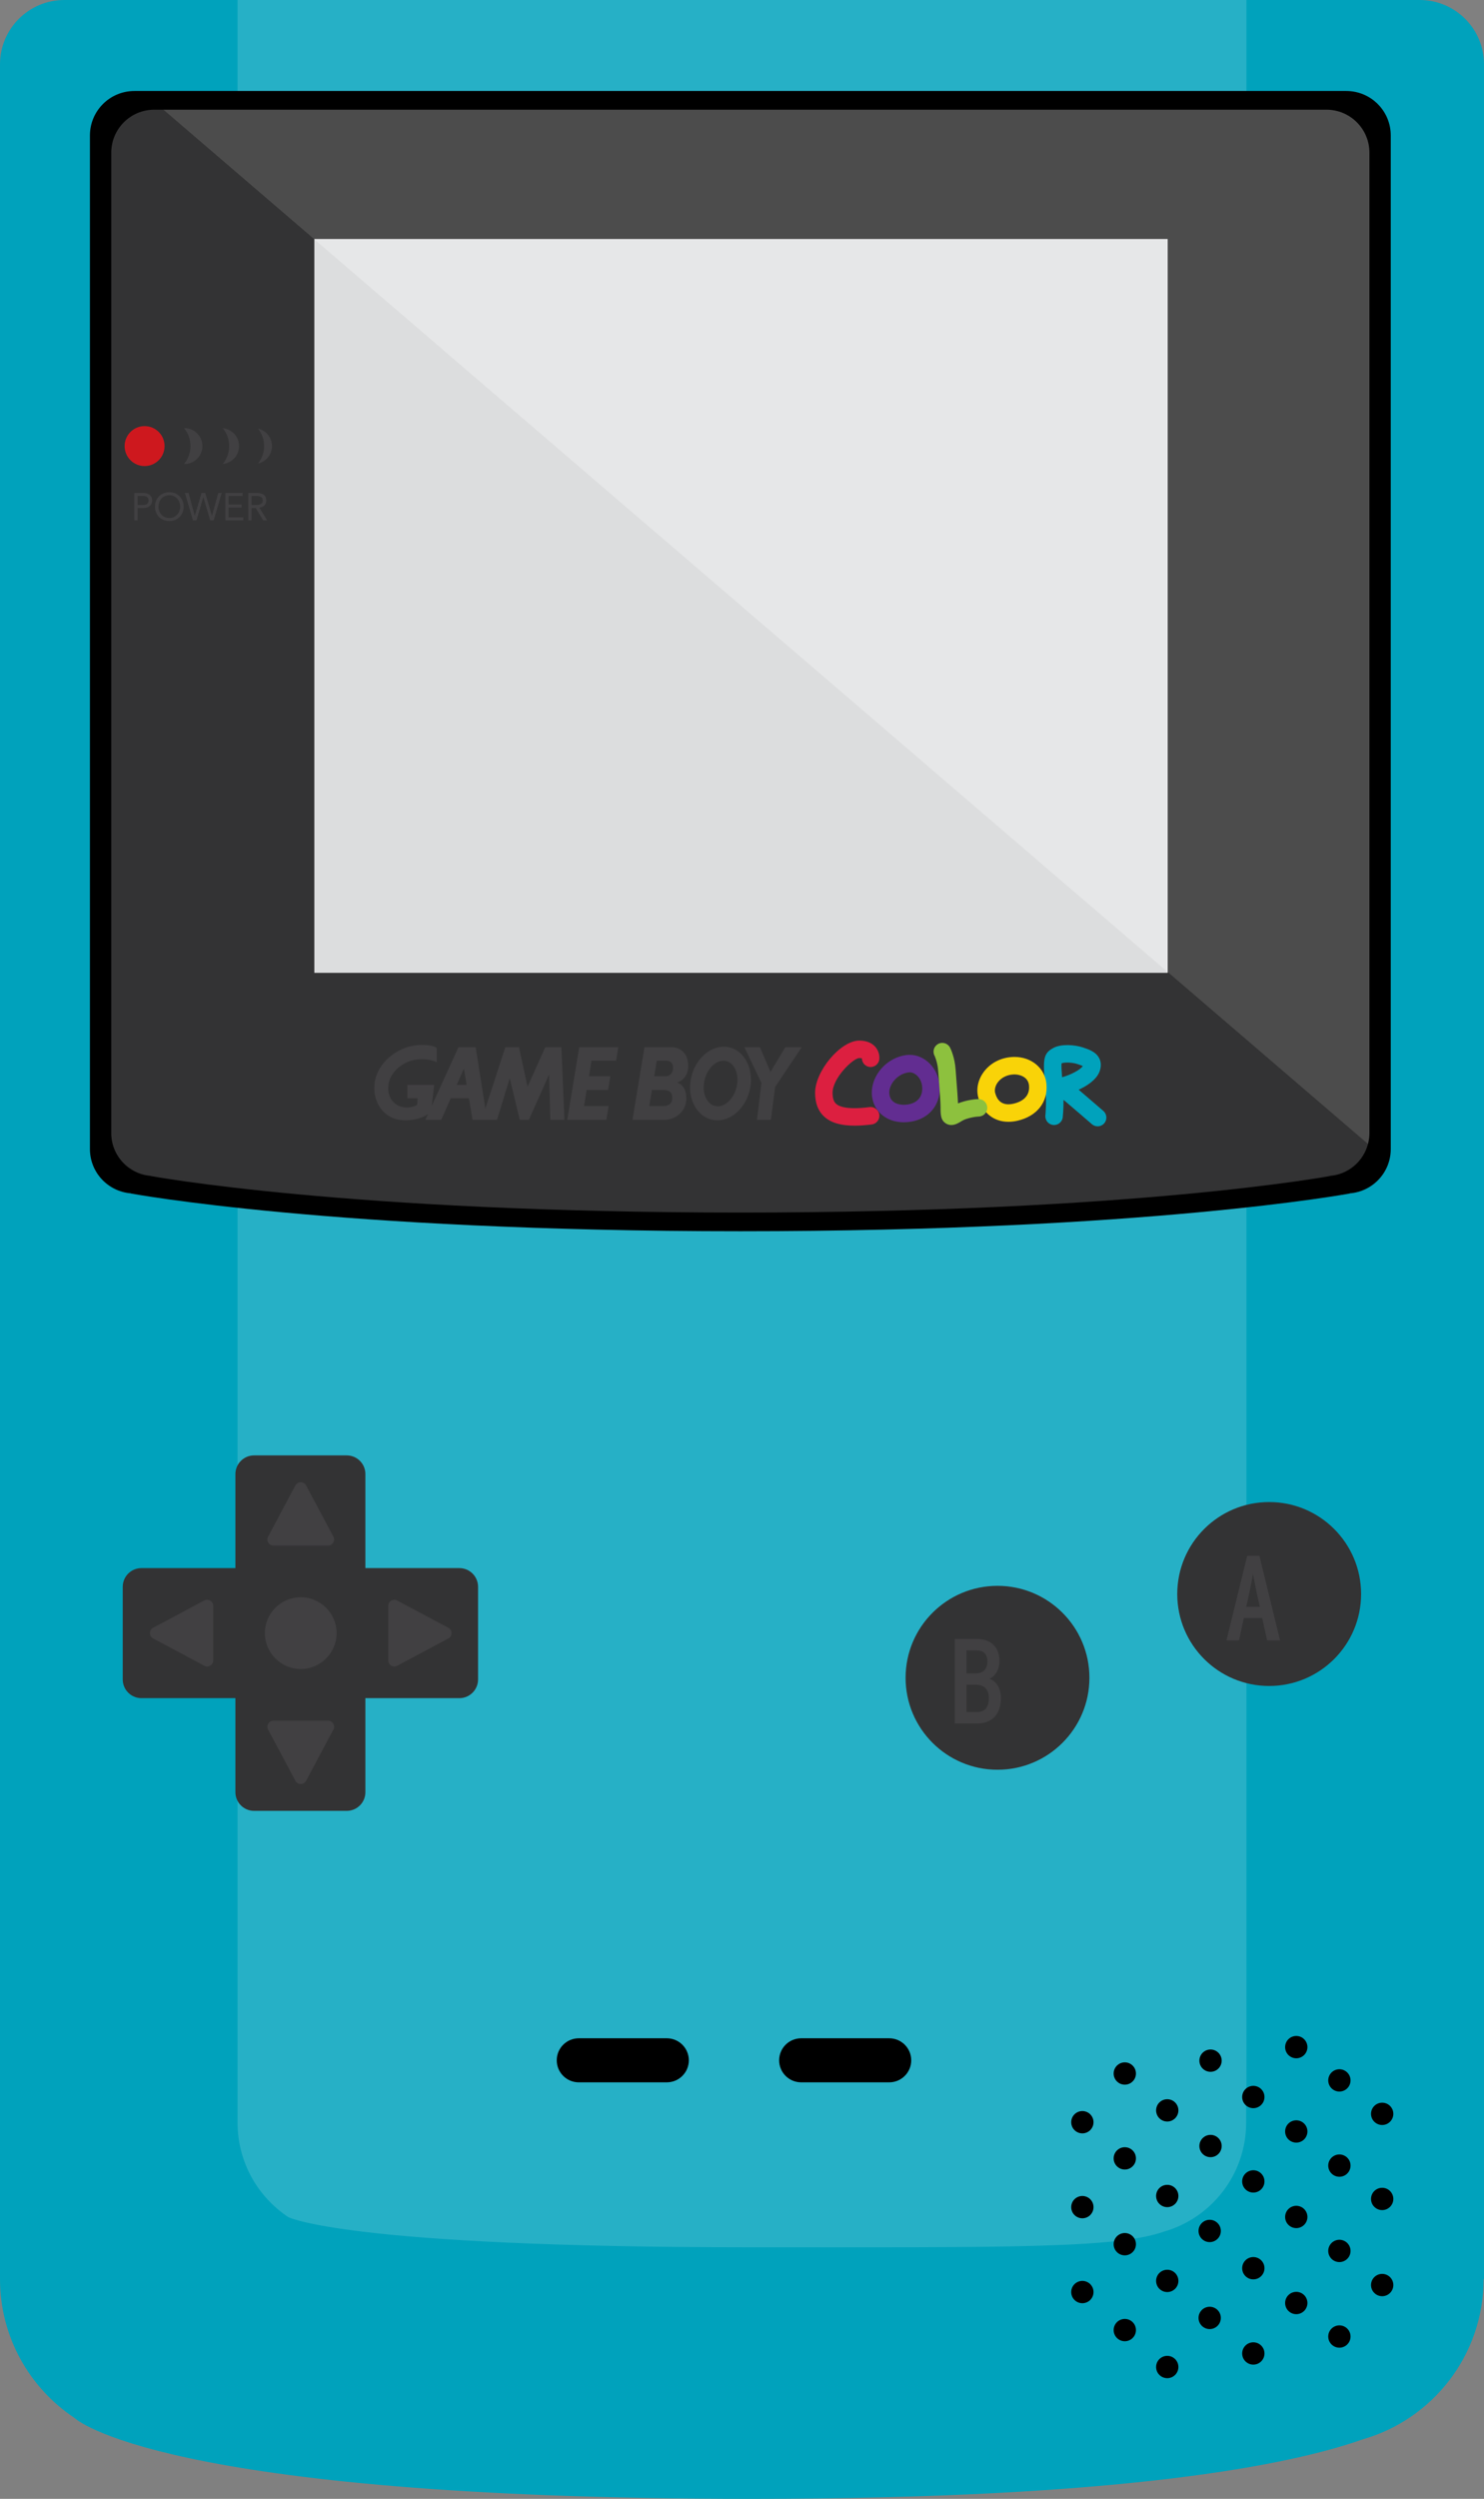 <?xml version="1.0" encoding="utf-8"?>
<!-- Generator: Adobe Illustrator 15.1.0, SVG Export Plug-In . SVG Version: 6.00 Build 0)  -->
<!DOCTYPE svg PUBLIC "-//W3C//DTD SVG 1.0//EN" "http://www.w3.org/TR/2001/REC-SVG-20010904/DTD/svg10.dtd">
<svg version="1.0" id="Layer_1" xmlns="http://www.w3.org/2000/svg" xmlns:xlink="http://www.w3.org/1999/xlink" x="0px" y="0px"
	 width="216.225px" height="363.927px" viewBox="0 0 216.225 363.927" enable-background="new 0 0 216.225 363.927"
	 xml:space="preserve">
<rect x="0" y="0" width="216.225" height="363.927" fill="#808080" stroke="none"/>
<g>
	<path fill="#00A2BC" d="M216.225,9.372c0-5.176-4.196-9.372-9.373-9.372H9.372C4.196,0,0,4.196,0,9.372v322.547l0,0l0,0
		c0,8.45,4.32,15.888,10.868,20.236l-0.001,0.002c0,0,12.142,11.771,98.648,11.771c54.448,0,78.611-4.979,89.045-8.667
		c10.163-2.899,17.606-12.249,17.606-23.342l0,0h0.058V9.372z"/>
	<path opacity="0.15" fill="#FFFFFF" d="M181.612,0h-147v309.135l0,0v0.001c0,5.744,2.937,10.801,7.389,13.758L42,322.894
		c0,0,8.255,4.395,67.066,4.395c37.016,0,53.443,0.223,60.536-2.285c6.909-1.972,11.97-8.327,11.97-15.868v-3.607h0.04V0z"/>
	<circle fill="#333334" cx="145.341" cy="244.351" r="13.392"/>
	<circle fill="#333334" cx="184.924" cy="232.15" r="13.393"/>
	<path fill="#333334" d="M66.93,228.376H53.24v-13.69c0-1.505-1.22-2.725-2.725-2.725H37.023c-1.504,0-2.724,1.22-2.724,2.725v13.69
		h-13.69c-1.505,0-2.725,1.219-2.725,2.725v13.491c0,1.505,1.22,2.725,2.725,2.725h13.69v13.689c0,1.506,1.22,2.726,2.724,2.726
		h13.492c1.505,0,2.725-1.22,2.725-2.726v-13.689h13.69c1.505,0,2.725-1.22,2.725-2.725v-13.491
		C69.655,229.595,68.435,228.376,66.93,228.376z"/>
	<path d="M97.157,296.853H84.327c-1.771,0-3.207,1.436-3.207,3.208c0,1.771,1.436,3.207,3.207,3.207h12.831
		c1.771,0,3.208-1.437,3.208-3.207C100.365,298.289,98.929,296.853,97.157,296.853z"/>
	<path d="M129.563,296.853h-12.83c-1.771,0-3.208,1.436-3.208,3.208c0,1.771,1.437,3.207,3.208,3.207h12.83
		c1.771,0,3.208-1.437,3.208-3.207C132.771,298.289,131.335,296.853,129.563,296.853z"/>
	<circle fill="#414042" cx="43.819" cy="237.846" r="5.225"/>
	<path fill="#414042" d="M48.627,251.792l-0.002-0.003c0.034-0.094,0.056-0.195,0.056-0.301c0-0.493-0.4-0.894-0.893-0.894h-7.937
		c-0.493,0-0.893,0.4-0.893,0.894c0,0.119,0.024,0.232,0.067,0.336l0,0.002l0.001,0.003c0.023,0.056,0.052,0.108,0.085,0.158
		l3.885,7.285c0.135,0.322,0.453,0.549,0.824,0.549c0.35,0,0.648-0.202,0.795-0.495h0l3.9-7.323
		c0.043-0.061,0.078-0.126,0.104-0.196L48.627,251.792z"/>
	<path fill="#414042" d="M39.011,223.901l0.002,0.003c-0.034,0.095-0.056,0.195-0.056,0.302c0,0.492,0.399,0.893,0.893,0.893h7.937
		c0.493,0,0.893-0.4,0.893-0.893c0-0.12-0.024-0.233-0.067-0.337v-0.002l-0.001-0.002c-0.023-0.056-0.052-0.109-0.085-0.159
		l-3.885-7.284c-0.135-0.322-0.453-0.55-0.824-0.55c-0.349,0-0.648,0.203-0.795,0.495h-0.001l-3.899,7.323
		c-0.043,0.061-0.078,0.126-0.104,0.196L39.011,223.901z"/>
	<path fill="#414042" d="M57.765,233.039l-0.003,0.002c-0.095-0.034-0.195-0.056-0.302-0.056c-0.493,0-0.893,0.4-0.893,0.893v7.938
		c0,0.493,0.4,0.893,0.893,0.893c0.12,0,0.233-0.024,0.337-0.067l0,0.001l0.003-0.002c0.056-0.023,0.109-0.051,0.159-0.084
		l7.285-3.886c0.322-0.135,0.549-0.452,0.549-0.823c0-0.35-0.202-0.648-0.495-0.796l0,0l-7.323-3.899
		c-0.061-0.044-0.126-0.078-0.196-0.104L57.765,233.039z"/>
	<path fill="#414042" d="M29.874,242.655l0.003-0.003c0.094,0.034,0.195,0.056,0.301,0.056c0.493,0,0.893-0.399,0.893-0.893v-7.938
		c0-0.492-0.4-0.893-0.893-0.893c-0.12,0-0.233,0.024-0.337,0.067l-0.001-0.001l-0.003,0.001c-0.056,0.023-0.109,0.052-0.159,0.085
		l-7.285,3.885c-0.322,0.135-0.548,0.454-0.548,0.824c0,0.35,0.202,0.648,0.494,0.795v0.001l7.324,3.9
		c0.06,0.042,0.126,0.077,0.196,0.104L29.874,242.655z"/>
	<g>
		<path fill="#414042" d="M142.388,251.008h-3.274v-12.321h3.098c1.954,0,3.415,0.968,3.415,3.257c0,1.003-0.457,2.094-1.443,2.552
			c1.039,0.37,1.654,1.461,1.654,2.799C145.837,249.758,144.429,251.008,142.388,251.008z M142.264,240.359h-1.443v3.345h1.408
			c0.916,0,1.637-0.528,1.637-1.707C143.865,240.782,143.196,240.359,142.264,240.359z M142.193,245.358h-1.373v3.978h1.55
			c1.038,0,1.707-0.562,1.707-2.041C144.077,245.921,143.268,245.358,142.193,245.358z"/>
	</g>
	<g>
		<path fill="#414042" d="M184.629,238.905l-0.722-3.256h-2.676l-0.704,3.256h-1.83l3.027-12.32h1.778l3.01,12.32H184.629z
			 M183.098,231.935c-0.176-0.81-0.44-2.235-0.528-2.693c-0.088,0.458-0.352,1.866-0.527,2.693l-0.458,2.076h1.972L183.098,231.935z
			"/>
	</g>
	<path d="M196.163,13.253H19.58c-3.577,0-6.477,2.899-6.477,6.477v147.615c0,3.41,2.637,6.198,5.981,6.452v0.024
		c0,0,29.429,5.494,88.787,5.494s88.788-5.494,88.788-5.494v-0.024c3.344-0.254,5.98-3.042,5.98-6.452V19.73
		C202.64,16.152,199.74,13.253,196.163,13.253z"/>
	<path fill="#333334" d="M23.796,15.976h-1.321c-3.459,0-6.265,2.805-6.265,6.265v142.775c0,3.298,2.551,5.994,5.785,6.24v0.024
		c0,0,28.465,5.312,85.876,5.312c57.412,0,85.875-5.312,85.875-5.312v-0.024c2.69-0.204,4.903-2.107,5.572-4.639L23.796,15.976z"/>
	<rect x="45.802" y="34.809" fill="#DCDDDE" width="124.335" height="106.876"/>
	<g>
		<path fill="#414042" d="M19.58,71.789h1.185c0.184,0,0.36,0.018,0.527,0.054s0.316,0.096,0.446,0.18s0.233,0.197,0.311,0.338
			s0.115,0.315,0.115,0.522c0,0.218-0.042,0.399-0.124,0.542c-0.083,0.143-0.189,0.256-0.319,0.339
			c-0.129,0.083-0.271,0.141-0.426,0.175c-0.154,0.034-0.301,0.051-0.44,0.051h-0.801v1.793H19.58V71.789z M20.054,73.549h0.801
			c0.237,0,0.43-0.053,0.578-0.161c0.148-0.107,0.223-0.273,0.223-0.499s-0.075-0.393-0.223-0.5s-0.341-0.161-0.578-0.161h-0.801
			V73.549z"/>
		<path fill="#414042" d="M24.668,75.884c-0.305,0-0.583-0.053-0.837-0.158c-0.254-0.105-0.474-0.251-0.66-0.437
			c-0.186-0.187-0.331-0.408-0.435-0.666c-0.104-0.257-0.155-0.537-0.155-0.837s0.051-0.581,0.155-0.838s0.249-0.479,0.435-0.666
			s0.406-0.332,0.66-0.438c0.254-0.105,0.533-0.158,0.837-0.158s0.584,0.053,0.838,0.158c0.254,0.105,0.474,0.251,0.66,0.438
			c0.186,0.186,0.331,0.408,0.434,0.666c0.104,0.257,0.155,0.537,0.155,0.838s-0.052,0.58-0.155,0.837
			c-0.103,0.258-0.248,0.479-0.434,0.666c-0.187,0.186-0.406,0.332-0.66,0.437C25.252,75.832,24.973,75.884,24.668,75.884z
			 M24.668,75.444c0.233,0,0.447-0.043,0.64-0.13c0.194-0.086,0.361-0.205,0.5-0.355c0.139-0.151,0.247-0.326,0.324-0.528
			c0.077-0.201,0.115-0.416,0.115-0.646s-0.038-0.445-0.115-0.646s-0.186-0.377-0.324-0.528c-0.139-0.15-0.306-0.269-0.5-0.355
			c-0.193-0.086-0.407-0.13-0.64-0.13s-0.446,0.043-0.64,0.13s-0.36,0.205-0.499,0.355c-0.139,0.15-0.247,0.327-0.324,0.528
			s-0.116,0.417-0.116,0.646s0.039,0.444,0.116,0.646c0.077,0.202,0.185,0.377,0.324,0.528c0.139,0.15,0.305,0.269,0.499,0.355
			S24.435,75.444,24.668,75.444z"/>
		<path fill="#414042" d="M26.941,71.789h0.524l0.909,3.317h0.011l0.981-3.317h0.53l0.976,3.317h0.011l0.925-3.317h0.497
			l-1.173,3.994H30.62l-0.987-3.384h-0.011l-0.993,3.384h-0.519L26.941,71.789z"/>
		<path fill="#414042" d="M32.836,71.789h2.511v0.44h-2.037v1.252h1.901v0.44h-1.901v1.422h2.138v0.439h-2.612V71.789z"/>
		<path fill="#414042" d="M36.182,71.789h1.021c0.192,0,0.382,0.011,0.572,0.034s0.361,0.072,0.511,0.147
			c0.15,0.075,0.272,0.185,0.367,0.33c0.094,0.145,0.141,0.341,0.141,0.59c0,0.293-0.088,0.53-0.265,0.71
			c-0.177,0.181-0.421,0.295-0.733,0.344l1.134,1.839h-0.581l-1.083-1.793h-0.609v1.793h-0.474V71.789z M36.655,73.549h0.423
			c0.131,0,0.268-0.003,0.409-0.011c0.141-0.008,0.271-0.032,0.389-0.074c0.119-0.042,0.216-0.106,0.293-0.194
			s0.116-0.215,0.116-0.381c0-0.143-0.028-0.258-0.084-0.344c-0.056-0.086-0.131-0.153-0.223-0.2
			c-0.092-0.047-0.195-0.078-0.31-0.093c-0.114-0.016-0.23-0.023-0.347-0.023h-0.666V73.549z"/>
	</g>
	<circle fill="#CE181E" cx="21.068" cy="64.967" r="2.91"/>
	<path fill="#414042" d="M37.592,62.421c0.559,0.698,0.894,1.582,0.894,2.546c0,0.963-0.335,1.848-0.894,2.546
		c1.165-0.263,2.035-1.302,2.035-2.546C39.626,63.723,38.756,62.684,37.592,62.421z"/>
	<path fill="#414042" d="M32.458,62.366c0.584,0.707,0.935,1.612,0.935,2.601c0,0.988-0.351,1.894-0.935,2.6
		c1.331-0.121,2.374-1.238,2.374-2.6S33.789,62.487,32.458,62.366z"/>
	<path fill="#414042" d="M26.879,62.354c-0.022,0-0.044,0.002-0.067,0.003c0.589,0.708,0.943,1.617,0.943,2.609
		s-0.354,1.901-0.943,2.609c0.023,0,0.044,0.003,0.067,0.003c1.442,0,2.612-1.169,2.612-2.612S28.322,62.354,26.879,62.354z"/>
	<g>
		<polygon fill="#414042" points="82.649,163.086 88.347,163.086 88.677,161.086 85.093,161.086 85.482,158.739 88.599,158.739 
			88.928,156.743 85.813,156.743 86.19,154.469 89.77,154.469 90.086,152.52 84.393,152.52 		"/>
		<path fill="#414042" d="M79.443,152.52l-2.577,5.746l-1.244-5.746h-2l-2.901,8.92l-1.407-8.92H66.8l-3.896,8.54l0.358-3.052
			h-3.907v1.949h1.497l-0.068,0.939c0,0-0.51,0.414-1.6,0.395c-1.388-0.025-2.738-1.089-2.616-3.078
			c0.128-2.077,2.308-3.924,4.745-3.949c1.574-0.016,2.333,0.436,2.333,0.436v-2c0,0-0.154-0.517-2.206-0.517
			c-3.427,0-6.896,2.729-6.898,6.235c-0.002,2.744,1.847,4.873,4.787,4.736c1.619-0.075,2.548-0.547,3.035-0.912l-0.385,0.844h2.309
			l1.387-3.129h2.651l0.527,3.129h1.333h0.795h1.436l1.855-6.069l1.453,6.069h1.333l2.945-6.583l0.184,6.583h2.051l-0.436-10.566
			H79.443z M66.539,158.008l1.057-2.385l0.401,2.385H66.539z"/>
		<path fill="#414042" d="M106.337,152.557c-2.336-0.601-4.833,1.26-5.58,4.158c-0.745,2.897,0.544,5.732,2.88,6.334
			c2.334,0.601,4.833-1.261,5.578-4.158C109.961,155.994,108.672,153.159,106.337,152.557z M107.296,158.397
			c-0.464,1.802-1.874,2.997-3.149,2.668s-1.934-2.055-1.471-3.857c0.465-1.803,1.875-2.997,3.15-2.668
			C107.101,154.869,107.76,156.596,107.296,158.397z"/>
		<polygon fill="#414042" points="114.424,152.52 112.271,156.11 110.731,152.52 108.474,152.52 110.947,157.718 110.295,163.086 
			112.321,163.086 112.937,158.316 116.809,152.52 		"/>
		<path fill="#414042" d="M100.276,155.255c0-1.983-1.265-2.735-2.428-2.735h-3.949l-1.744,10.566h4.633
			c1.539,0,3.214-1.112,3.214-3.13c0-2.017-1.351-2.29-1.351-2.29S100.276,157.238,100.276,155.255z M96.959,154.469
			c0.717,0,1.129,0.342,1.111,1.025c-0.018,0.77-0.411,1.249-1.128,1.249h-1.623l0.377-2.274H96.959z M94.988,158.739h1.664
			c0.991,0.039,1.299,0.415,1.299,1.167c0,0.701-0.352,1.181-1.441,1.181h-1.911L94.988,158.739z"/>
	</g>
	<g>
		<path fill="#00A2BC" d="M159.927,164.036c-0.296,0-0.592-0.102-0.832-0.311c-0.03-0.025-3.002-2.597-3.889-3.339
			c-0.085-0.07-0.168-0.136-0.248-0.195c0.009,1.446-0.104,2.464-0.111,2.525c-0.078,0.698-0.711,1.201-1.408,1.121
			c-0.698-0.079-1.2-0.709-1.122-1.407l0,0c0.002-0.02,0.213-1.952-0.002-4.194c-0.361-3.771-0.393-4.792,1.146-5.602l0.041-0.022
			c1.124-0.595,3.057-0.473,4.304-0.056c0.854,0.285,1.917,0.64,2.385,1.623c0.185,0.388,0.338,1.03,0.017,1.88
			c-0.438,1.164-1.755,2.058-3.043,2.646c1.129,0.957,3.487,2.999,3.598,3.094c0.531,0.461,0.59,1.265,0.129,1.797
			C160.639,163.887,160.284,164.036,159.927,164.036z M154.668,154.876c-0.035,0.396,0.019,1.253,0.081,2.009
			c1.208-0.31,2.684-1.096,3.022-1.625c-0.23-0.108-0.592-0.229-0.772-0.289c-0.905-0.302-2.037-0.251-2.307-0.109L154.668,154.876z
			"/>
		<path fill="#DC1F40" d="M124.515,163.94c-1.987,0-3.401-0.414-4.363-1.262c-0.922-0.812-1.388-1.995-1.388-3.517
			c0-3.201,3.73-7.611,6.438-7.611c1.255,0,1.954,0.487,2.32,0.896c0.679,0.759,0.617,1.649,0.599,1.82
			c-0.077,0.699-0.707,1.204-1.407,1.125c-0.646-0.073-1.125-0.617-1.132-1.252c-0.069-0.02-0.193-0.042-0.38-0.042
			c-0.876,0-3.893,2.875-3.893,5.065c0,1.024,0.3,1.406,0.524,1.605c0.493,0.434,1.737,0.868,4.863,0.471
			c0.694-0.089,1.335,0.404,1.424,1.102c0.089,0.698-0.404,1.336-1.103,1.424C126.098,163.881,125.266,163.94,124.515,163.94z"/>
		<path fill="#622D91" d="M131.684,163.447c-2.449,0-4.305-1.491-4.617-3.711c-0.179-1.268,0.219-2.649,1.092-3.793
			c0.961-1.259,2.387-2.093,3.912-2.289c0.155-0.02,0.312-0.029,0.47-0.029c2.207,0,4.12,1.918,4.355,4.368
			c0.265,2.763-1.414,4.921-4.177,5.369C132.371,163.418,132.022,163.447,131.684,163.447z M132.54,156.171
			c-0.05,0-0.099,0.002-0.146,0.009c-0.854,0.108-1.66,0.585-2.211,1.307c-0.462,0.605-0.679,1.295-0.595,1.893
			c0.193,1.371,1.53,1.52,2.096,1.52c0.203,0,0.414-0.018,0.627-0.053c1.418-0.229,2.184-1.206,2.05-2.611
			C134.237,156.96,133.32,156.171,132.54,156.171z"/>
		<path fill="#F9D308" d="M146.936,163.376c-2.152,0-3.793-1.317-4.391-3.524c-0.335-1.236-0.049-2.595,0.783-3.728
			c0.975-1.324,2.535-2.123,4.284-2.189c0.068-0.003,0.139-0.004,0.208-0.004c2.49,0,4.448,1.659,4.653,3.943
			c0.236,2.637-1.375,4.685-4.206,5.343C147.813,163.324,147.365,163.376,146.936,163.376z M147.82,156.478
			c-0.037,0-0.074,0.001-0.11,0.002c-0.97,0.037-1.818,0.458-2.329,1.153c-0.365,0.496-0.507,1.077-0.377,1.554
			c0.295,1.091,0.945,1.644,1.932,1.644c0.234,0,0.49-0.031,0.756-0.094c0.908-0.211,2.407-0.834,2.245-2.635
			C149.821,156.82,148.552,156.478,147.82,156.478z"/>
		<path fill="#8DC13E" d="M138.608,163.847c-0.234,0-0.476-0.054-0.716-0.188c-0.846-0.468-0.846-1.335-0.846-2.433
			c0-0.755-0.12-2.29-0.226-3.645c-0.045-0.577-0.089-1.133-0.121-1.611c-0.093-1.329-0.532-2.223-0.537-2.231
			c-0.322-0.625-0.076-1.39,0.55-1.712c0.623-0.323,1.394-0.075,1.717,0.55c0.069,0.135,0.684,1.368,0.811,3.218
			c0.033,0.472,0.075,1.021,0.119,1.589c0.094,1.203,0.19,2.439,0.223,3.316c1.168-0.475,2.534-0.634,2.996-0.634
			c0.703,0,1.273,0.57,1.273,1.273s-0.57,1.273-1.273,1.273c-0.327,0-1.725,0.199-2.427,0.639
			C139.75,163.503,139.2,163.847,138.608,163.847z"/>
	</g>
	<path opacity="0.3" fill="#FFFFFF" d="M199.532,165.015V22.24c0-3.46-2.805-6.265-6.265-6.265H23.796l175.523,150.641
		C199.455,166.105,199.532,165.57,199.532,165.015z"/>
	<g>
		<circle cx="157.705" cy="309.075" r="1.625"/>
		<circle cx="170.073" cy="307.351" r="1.625"/>
		<circle cx="182.614" cy="305.405" r="1.625"/>
		<circle cx="195.155" cy="302.987" r="1.625"/>
		<circle cx="163.888" cy="314.341" r="1.625"/>
		<circle cx="176.38" cy="312.543" r="1.625"/>
		<circle cx="188.872" cy="310.423" r="1.625"/>
		<circle cx="163.888" cy="301.983" r="1.625"/>
		<circle cx="176.38" cy="300.111" r="1.625"/>
		<circle cx="188.872" cy="298.139" r="1.625"/>
		<circle cx="201.388" cy="307.856" r="1.625"/>
		<circle cx="157.705" cy="321.443" r="1.625"/>
		<circle cx="170.073" cy="319.819" r="1.625"/>
		<circle cx="182.614" cy="317.698" r="1.625"/>
		<circle cx="195.155" cy="315.395" r="1.625"/>
		<circle cx="163.888" cy="326.84" r="1.625"/>
		<circle cx="176.256" cy="324.912" r="1.625"/>
		<circle cx="188.872" cy="322.873" r="1.625"/>
		<circle cx="201.388" cy="320.25" r="1.625"/>
		<circle cx="157.705" cy="333.811" r="1.625"/>
		<circle cx="170.073" cy="332.186" r="1.625"/>
		<circle cx="182.614" cy="330.338" r="1.625"/>
		<circle cx="195.155" cy="327.821" r="1.625"/>
		<circle cx="163.888" cy="339.349" r="1.625"/>
		<circle cx="176.256" cy="337.577" r="1.625"/>
		<circle cx="188.872" cy="335.406" r="1.625"/>
		<circle cx="201.388" cy="332.79" r="1.625"/>
		<circle cx="170.073" cy="344.728" r="1.625"/>
		<circle cx="182.614" cy="342.755" r="1.625"/>
		<circle cx="195.155" cy="340.288" r="1.625"/>
	</g>
</g>
</svg>
